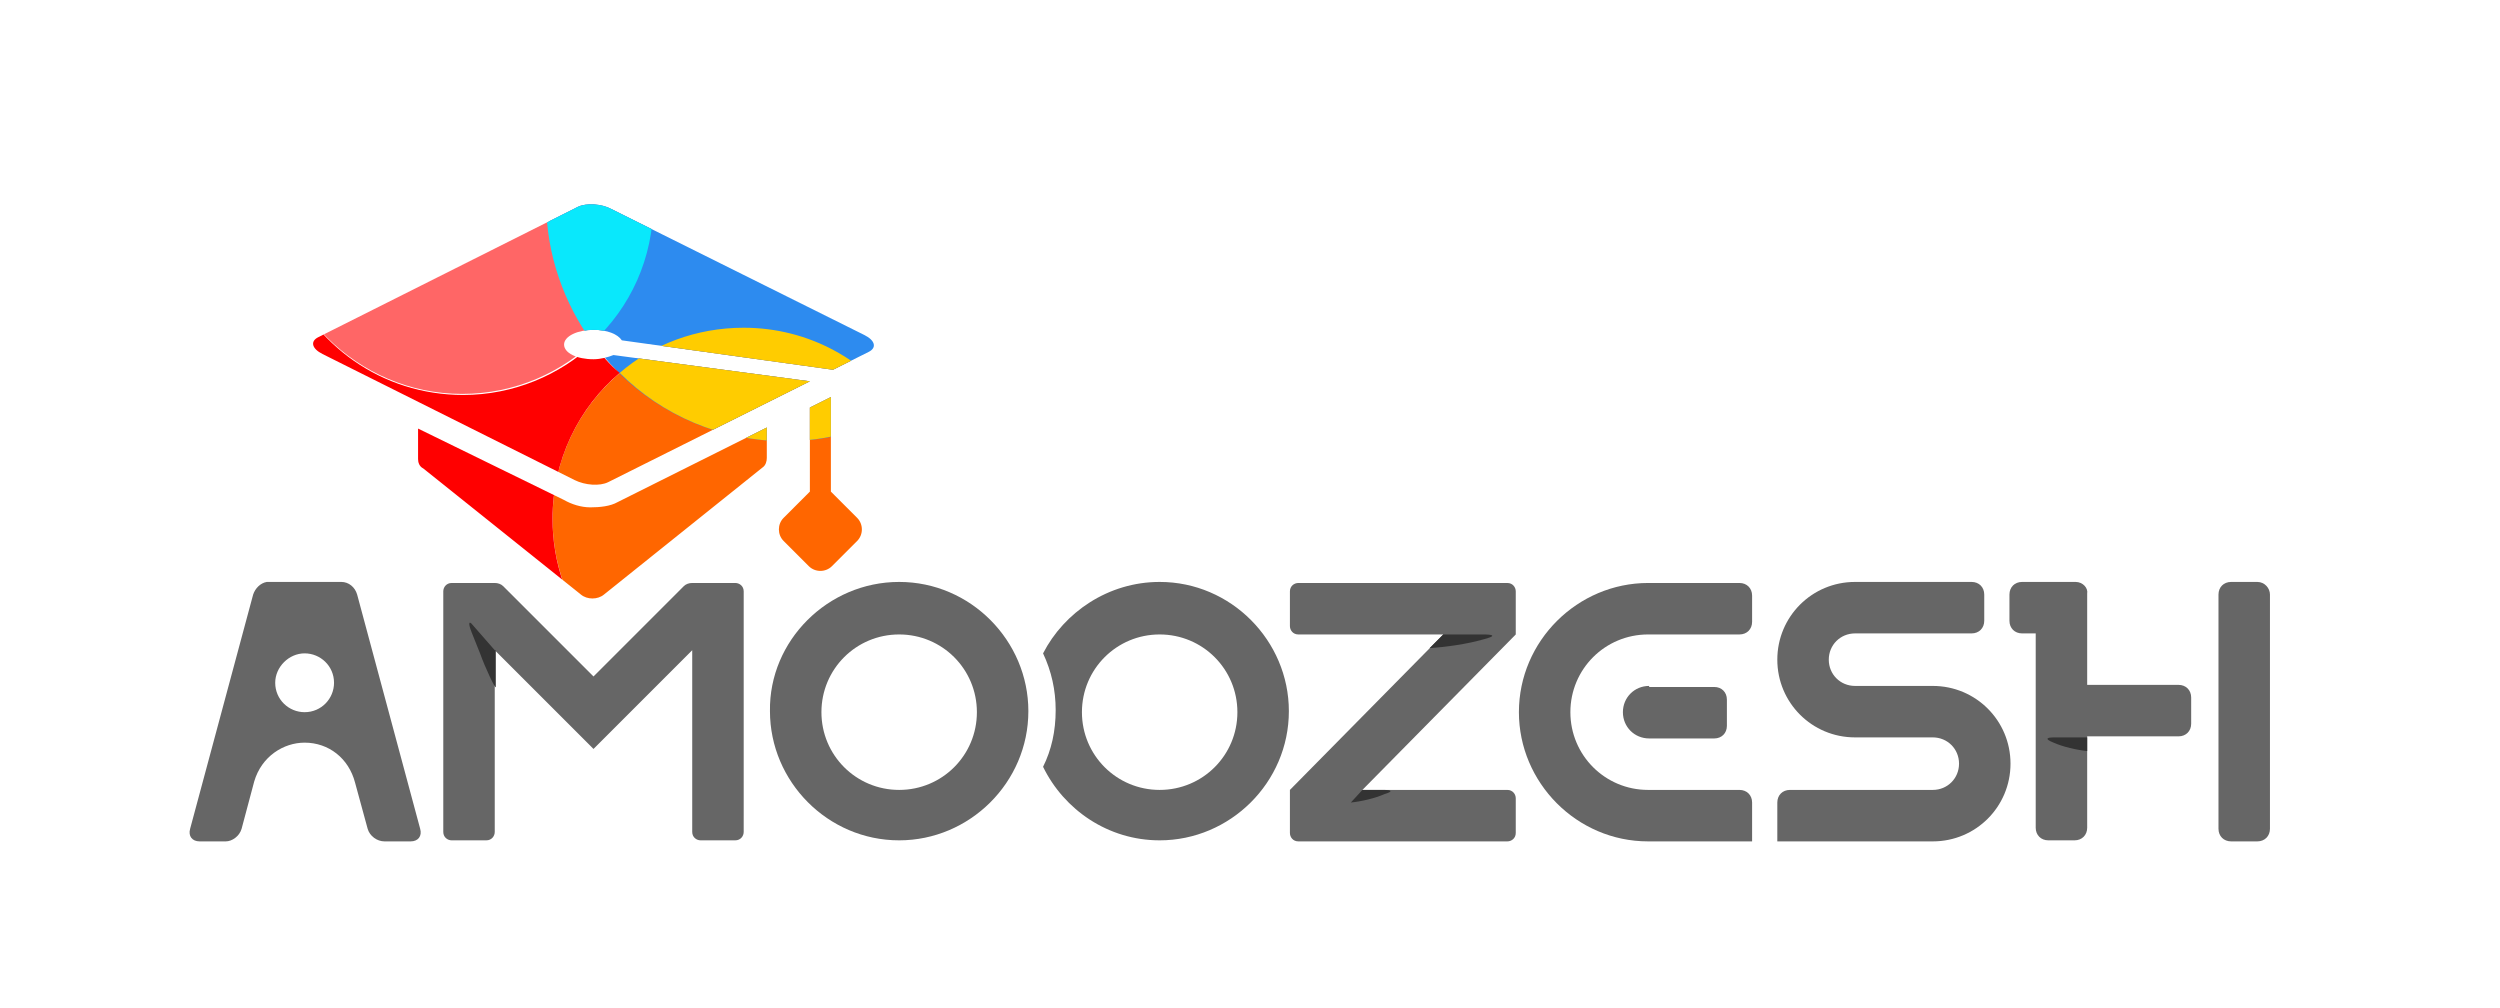 <?xml version="1.0" encoding="utf-8"?>
<!-- Generator: Adobe Illustrator 19.0.0, SVG Export Plug-In . SVG Version: 6.00 Build 0)  -->
<svg version="1.1" id="Layer_1" xmlns="http://www.w3.org/2000/svg" xmlns:xlink="http://www.w3.org/1999/xlink" x="0px" y="0px"
	 viewBox="0 0 238 96" style="enable-background:new 0 0 238 96;" xml:space="preserve">
<style type="text/css">
	.st0{clip-path:url(#SVGID_2_);fill-rule:evenodd;clip-rule:evenodd;fill:#FF6666;}
	.st1{clip-path:url(#SVGID_2_);fill-rule:evenodd;clip-rule:evenodd;fill:#FF6600;}
	.st2{clip-path:url(#SVGID_2_);fill-rule:evenodd;clip-rule:evenodd;fill:#2D8BEF;}
	.st3{clip-path:url(#SVGID_2_);fill-rule:evenodd;clip-rule:evenodd;fill:#FF0000;}
	.st4{clip-path:url(#SVGID_2_);fill-rule:evenodd;clip-rule:evenodd;fill:#09E8FC;}
	.st5{clip-path:url(#SVGID_2_);fill-rule:evenodd;clip-rule:evenodd;fill:#FFCC00;}
	.st6{fill-rule:evenodd;clip-rule:evenodd;fill:#666666;}
	.st7{fill-rule:evenodd;clip-rule:evenodd;fill:#333333;}
</style>
<g>
	<g>
		<defs>
			<path id="SVGID_1_" d="M55,19.7L30.3,32.1c-0.8,0.4-0.6,1.1,0.4,1.6l9.2,4.6l14.8,7.4c1,0.5,2.4,0.6,3.2,0.2l15.2-7.6l4-2
				l-18.7-2.5c-0.5,0.2-1.2,0.4-1.9,0.4c-1.6,0-2.8-0.6-2.8-1.4c0-0.8,1.3-1.4,2.8-1.4c1.3,0,2.3,0.4,2.7,1l20.1,2.8l0,0l3.4-1.7
				c0.8-0.4,0.6-1.1-0.4-1.6l-24.1-12C57.3,19.4,55.8,19.3,55,19.7L55,19.7z M39.8,40.8v2.9c0,0.3,0.1,0.7,0.5,0.9l15,12
				c0.6,0.5,1.6,0.5,2.2,0l15.1-12.1c0.3-0.2,0.4-0.6,0.4-0.9v-2.9l-14.2,7.1c-0.7,0.4-1.7,0.5-2.6,0.5c-0.9,0-1.8-0.3-2.5-0.7
				L39.8,40.8L39.8,40.8z M77,46.9l-2.4,2.4c-0.6,0.6-0.6,1.6,0,2.2l2.4,2.4c0.6,0.6,1.6,0.6,2.2,0l2.4-2.4c0.6-0.6,0.6-1.6,0-2.2
				l-2.4-2.4c0,0-0.1-0.1-0.1-0.1v-9l-2,1v8C77.1,46.8,77,46.9,77,46.9L77,46.9z"/>
		</defs>
		<clipPath id="SVGID_2_">
			<use xlink:href="#SVGID_1_"  style="overflow:visible;"/>
		</clipPath>
		<path class="st0" d="M44,1.1c10.1,0,18.2,8.2,18.2,18.2c0,10.1-8.2,18.2-18.2,18.2s-18.2-8.2-18.2-18.2C25.8,9.3,34,1.1,44,1.1
			L44,1.1z"/>
		<path class="st1" d="M70.8,31.2c10.1,0,18.2,8.2,18.2,18.2c0,10.1-8.2,18.2-18.2,18.2c-10.1,0-18.2-8.2-18.2-18.2
			C52.6,39.3,60.7,31.2,70.8,31.2L70.8,31.2z"/>
		<path class="st2" d="M74.8-3.3c12.5,0,22.6,10.1,22.6,22.6S87.3,42,74.8,42c-12.5,0-22.6-10.1-22.6-22.6S62.2-3.3,74.8-3.3
			L74.8-3.3z"/>
		<path class="st3" d="M59,35.5c-3.9,3.3-6.4,8.3-6.4,13.9c0,4.2,1.4,8,3.7,11.1c-4.1,4-9.6,6.4-15.8,6.4
			c-12.5,0-22.6-10.1-22.6-22.7c0-7.5,3.6-14.1,9.2-18.2c2.7,6.8,9.2,11.6,17,11.6c4.8,0,9.2-1.9,12.4-4.9
			C57.2,33.7,58,34.7,59,35.5L59,35.5z"/>
		<path class="st4" d="M56.4,6c3.6,3.3,5.8,8.1,5.8,13.3c0,5.3-2.2,10-5.8,13.3c-2.7-3.7-4.4-8.4-4.4-13.3
			C52.1,14.3,53.7,9.7,56.4,6L56.4,6z"/>
		<path class="st5" d="M70.8,31.2c6.2,0,11.7,3.1,15,7.9c-3.3,1.8-7,2.9-11,2.9C68.6,42,63,39.5,59,35.5
			C62.1,32.8,66.3,31.2,70.8,31.2L70.8,31.2z"/>
	</g>
	<path class="st6" d="M184,55.4h-7.4c-4.1,0-7.4,3.3-7.4,7.4c0,4.1,3.3,7.4,7.4,7.4h7.4c1.4,0,2.5,1.1,2.5,2.5
		c0,1.4-1.1,2.5-2.5,2.5h-7.4h-6.2c-0.7,0-1.2,0.5-1.2,1.2v3.7h7.4h7.4c4.1,0,7.4-3.3,7.4-7.4c0-4.1-3.3-7.4-7.4-7.4h-7.4
		c-1.4,0-2.5-1.1-2.5-2.5c0-1.4,1.1-2.5,2.5-2.5h7.4h3.7c0.7,0,1.2-0.5,1.2-1.2v-2.5c0-0.7-0.5-1.2-1.2-1.2H184L184,55.4z"/>
	<path class="st6" d="M156.9,80.1c-6.8,0-12.3-5.6-12.3-12.3l0,0c0-6.8,5.6-12.3,12.3-12.3h8.7c0.7,0,1.2,0.5,1.2,1.2v2.5
		c0,0.7-0.5,1.2-1.2,1.2h-8.7c-4.1,0-7.4,3.3-7.4,7.4l0,0c0,4.1,3.3,7.4,7.4,7.4h8.7c0.7,0,1.2,0.5,1.2,1.2v3.7H156.9L156.9,80.1z
		 M157,65.3c-1.4,0-2.5,1.1-2.5,2.5l0,0c0,1.4,1.1,2.5,2.5,2.5h2.5h3.7c0.7,0,1.2-0.5,1.2-1.2v-2.5c0-0.7-0.5-1.2-1.2-1.2h-3.7H157
		L157,65.3z M156.9,75.2L156.9,75.2L156.9,75.2z"/>
	<path class="st6" d="M85.6,55.4L85.6,55.4c6.8,0,12.3,5.6,12.3,12.3l0,0c0,6.8-5.6,12.3-12.3,12.3l0,0c-6.8,0-12.3-5.6-12.3-12.3
		l0,0C73.2,61,78.8,55.4,85.6,55.4L85.6,55.4z M85.6,60.4L85.6,60.4c4.1,0,7.4,3.3,7.4,7.4l0,0c0,4.1-3.3,7.4-7.4,7.4l0,0
		c-4.1,0-7.4-3.3-7.4-7.4l0,0C78.2,63.7,81.5,60.4,85.6,60.4L85.6,60.4z"/>
	<path class="st6" d="M141.9,80.1h-16.7v0h-1.6c-0.5,0-0.8-0.4-0.8-0.8v-4.1l0,0h0l14.6-14.8h-12.2h0h-1.6c-0.5,0-0.8-0.4-0.8-0.8
		v-3.3c0-0.5,0.4-0.8,0.8-0.8h1.6v0h16.7v0h1.6c0.5,0,0.8,0.4,0.8,0.8v4.1l0,0l-14.6,14.8h12.2h1.6c0.5,0,0.8,0.4,0.8,0.8v3.3
		c0,0.5-0.4,0.8-0.8,0.8L141.9,80.1L141.9,80.1L141.9,80.1z"/>
	<path class="st6" d="M197.6,55.4h-1.3h-1.3h-2.5c-0.7,0-1.2,0.5-1.2,1.2v2.5c0,0.7,0.5,1.2,1.2,1.2h1.3v18.5c0,0.7,0.5,1.2,1.2,1.2
		h2.5c0.7,0,1.2-0.5,1.2-1.2v-8.7h8.7c0.7,0,1.2-0.5,1.2-1.2v-2.5c0-0.7-0.5-1.2-1.2-1.2h-8.7v-8.7C198.8,56,198.3,55.4,197.6,55.4
		L197.6,55.4z M214.9,55.4h-2.5c-0.7,0-1.2,0.5-1.2,1.2v22.3c0,0.7,0.5,1.2,1.2,1.2h2.5c0.7,0,1.2-0.5,1.2-1.2V56.6
		C216.1,56,215.6,55.4,214.9,55.4L214.9,55.4z"/>
	<path class="st6" d="M35,78.9l-1.2-4.4c-0.6-2.3-2.5-3.8-4.8-3.8c-2,0-4.1,1.3-4.8,3.7L23,78.9c-0.2,0.7-0.9,1.2-1.5,1.2h-2.5
		c-0.7,0-1.1-0.5-0.9-1.2l6-22.3c0.2-0.6,0.7-1.1,1.3-1.2l0.2,0c2.3,0,4.6,0,6.9,0c0.7,0,1.3,0.5,1.5,1.2l6,22.3
		c0.2,0.7-0.2,1.2-0.9,1.2h-2.5C35.9,80.1,35.2,79.6,35,78.9L35,78.9z M29,62.2c1.5,0,2.8,1.2,2.8,2.8c0,1.5-1.2,2.8-2.8,2.8
		c-1.5,0-2.8-1.2-2.8-2.8C26.2,63.5,27.5,62.2,29,62.2L29,62.2z"/>
	<path class="st6" d="M70.8,77.6V57.9h0v-1.6c0-0.5-0.4-0.8-0.8-0.8h-4.1h0h0v0l0,0c-0.3,0-0.6,0.1-0.8,0.3l-8.6,8.6l-8.6-8.6
		c-0.2-0.2-0.5-0.3-0.8-0.3l0,0v0h0h0H43c-0.5,0-0.8,0.4-0.8,0.8v1.6h0v19.7h0v1.6c0,0.5,0.4,0.8,0.8,0.8h3.3c0.5,0,0.8-0.4,0.8-0.8
		v-1.6V62.4v-0.5l9.4,9.4l9.4-9.4v0.5v15.2v1.6c0,0.5,0.4,0.8,0.8,0.8h3.3c0.5,0,0.8-0.4,0.8-0.8L70.8,77.6L70.8,77.6L70.8,77.6z"/>
	<path class="st6" d="M110.4,55.4L110.4,55.4c6.8,0,12.3,5.6,12.3,12.3l0,0c0,6.8-5.6,12.3-12.3,12.3l0,0c-4.9,0-9.1-2.9-11.1-7
		c0.8-1.6,1.2-3.4,1.2-5.4l0,0c0-1.9-0.4-3.7-1.2-5.4C101.3,58.3,105.5,55.4,110.4,55.4L110.4,55.4z M110.4,60.4L110.4,60.4
		c4.1,0,7.4,3.3,7.4,7.4l0,0c0,4.1-3.3,7.4-7.4,7.4l0,0c-4.1,0-7.4-3.3-7.4-7.4l0,0C103,63.7,106.3,60.4,110.4,60.4L110.4,60.4z"/>
	<path class="st7" d="M47.1,61.9L45,59.5c-0.3-0.4-0.5-0.3-0.1,0.7c0.3,0.7,0.5,1.3,0.8,2c0.5,1.4,1.5,3.5,1.5,3.2V61.9L47.1,61.9z"
		/>
	<path class="st7" d="M198.8,70.2h-3.3c-0.5,0-1,0.1,0,0.5c0.9,0.4,2.2,0.7,3.2,0.8V70.2L198.8,70.2z"/>
	<path class="st7" d="M137.4,60.4h3.8c0.8,0,1.5,0.1-0.1,0.5c-1.4,0.4-3.4,0.7-5,0.8L137.4,60.4L137.4,60.4z"/>
	<path class="st7" d="M129.7,75.2h2.1c0.5,0,1,0.1,0,0.4c-0.9,0.4-2.2,0.7-3.2,0.8L129.7,75.2L129.7,75.2z"/>
</g>
</svg>
